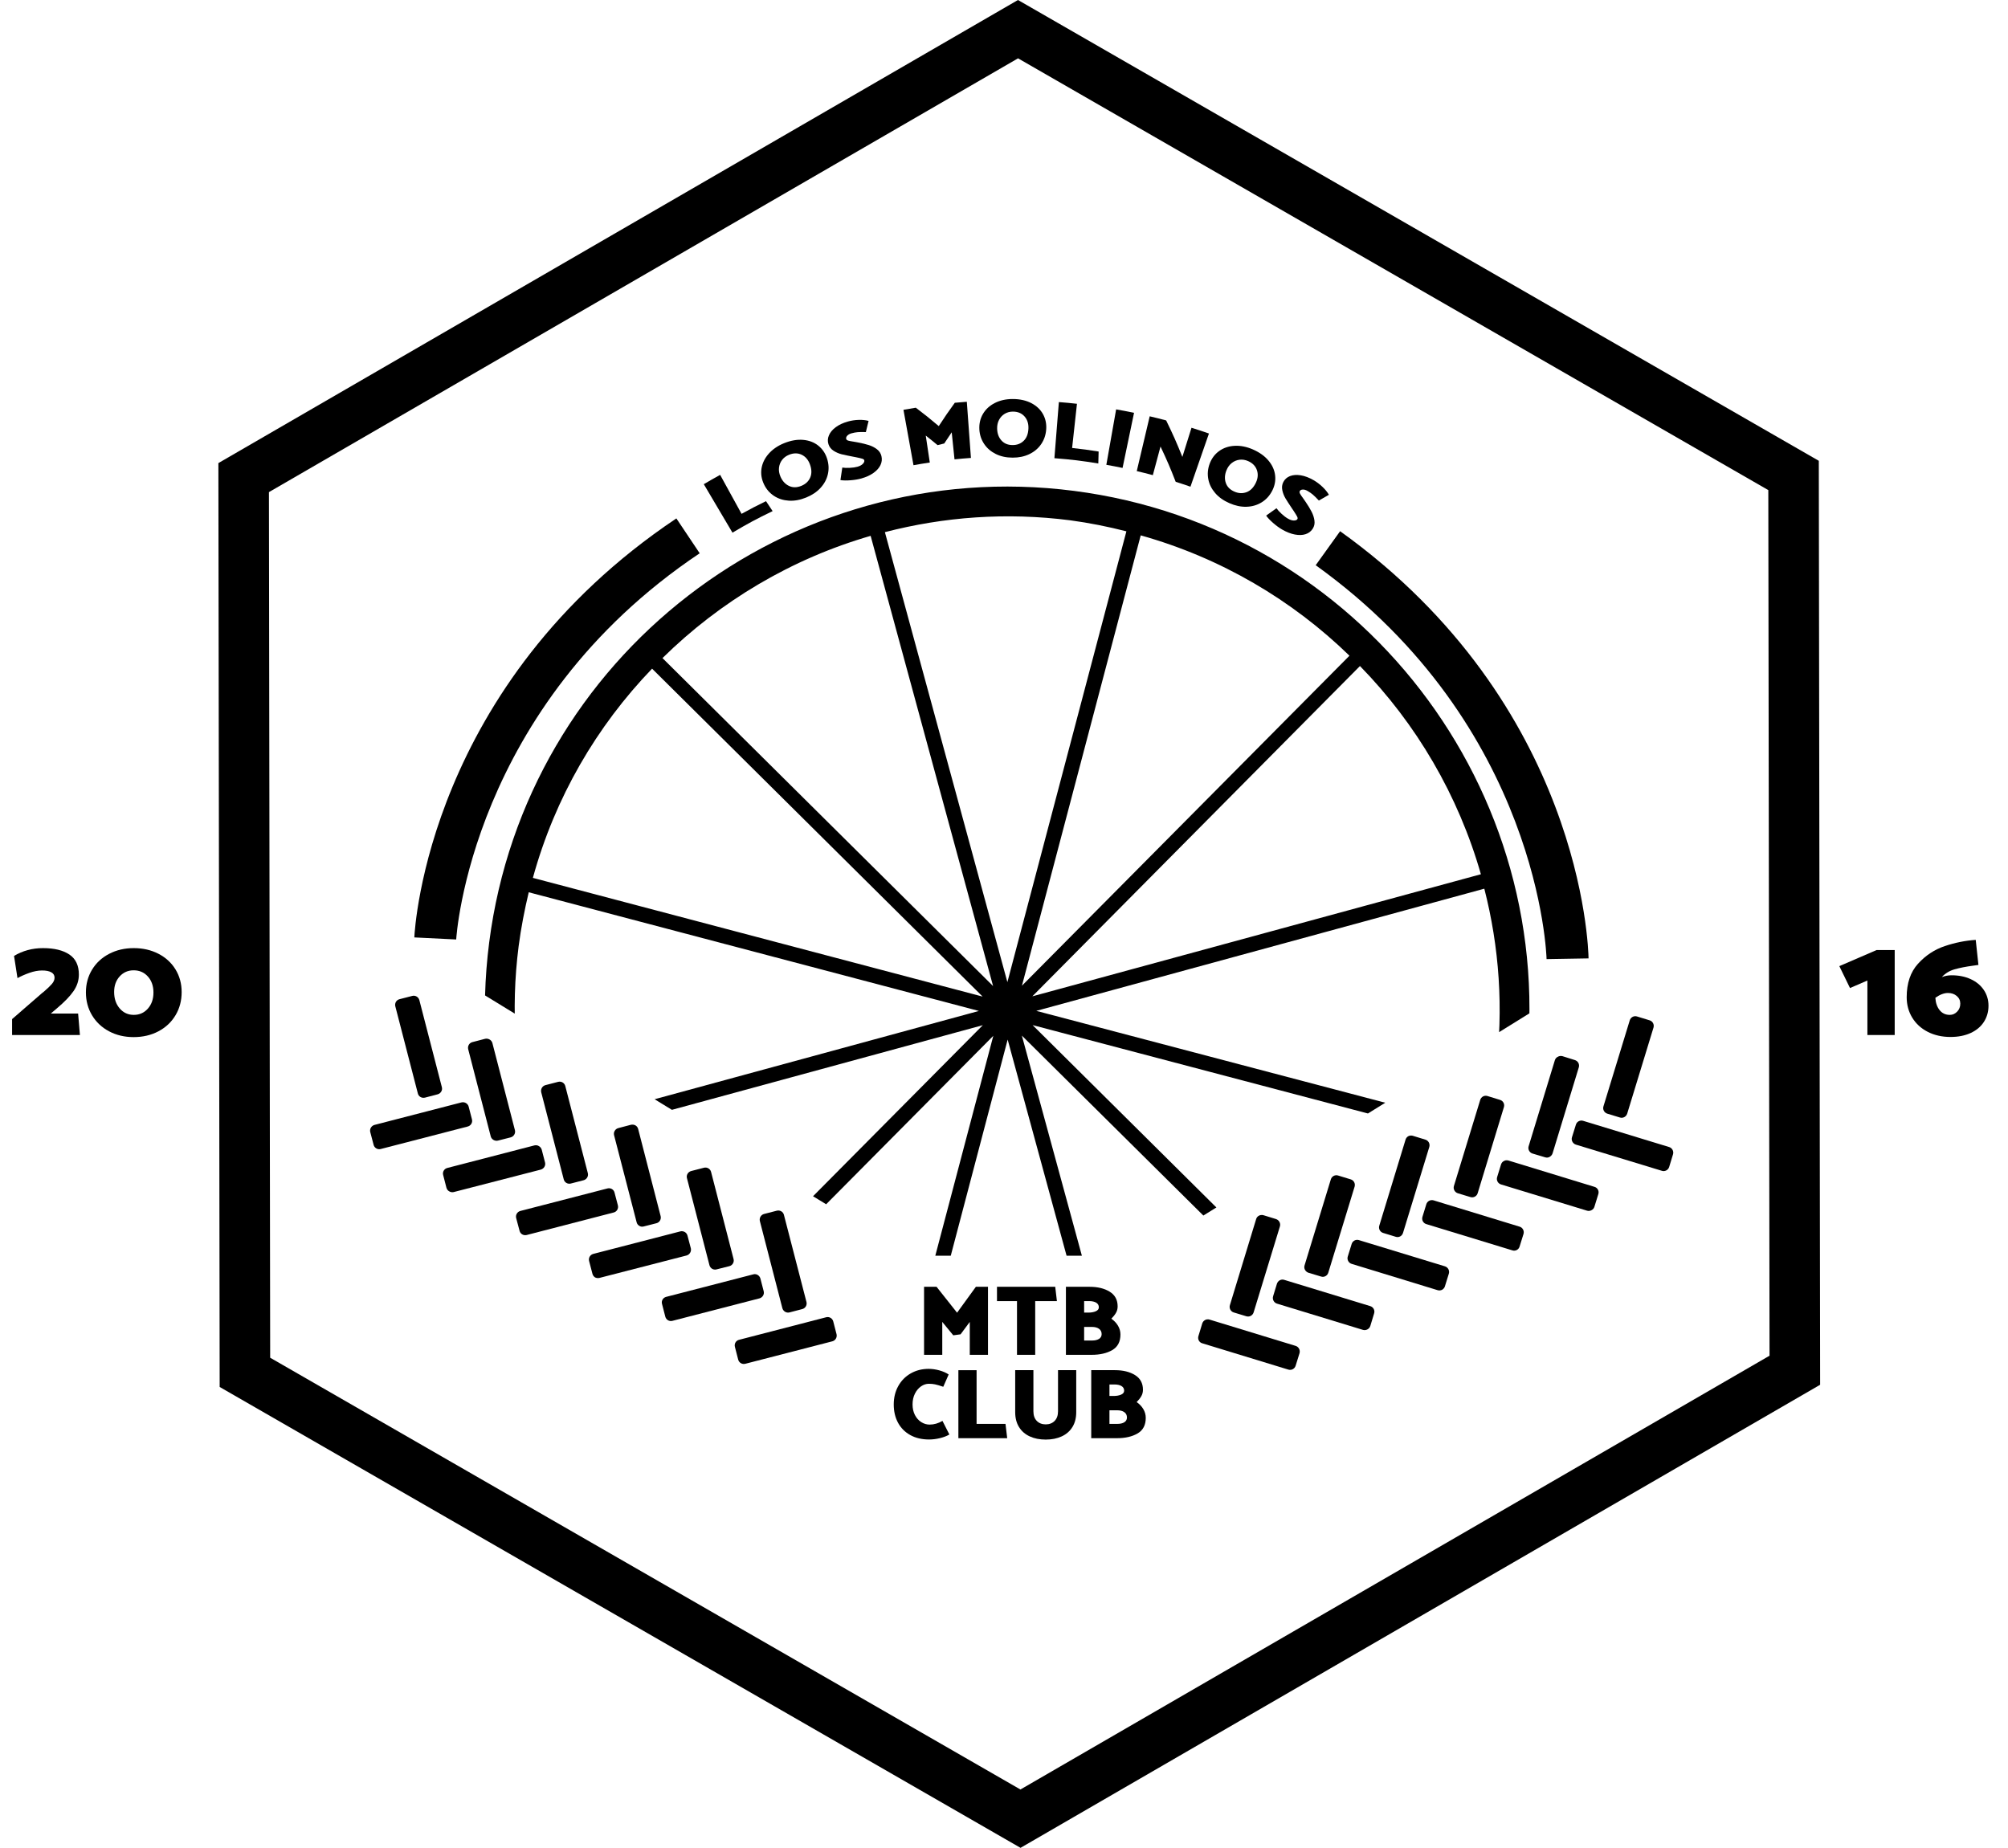 <?xml version="1.0" encoding="utf-8"?>
<!-- Generator: Adobe Illustrator 16.0.0, SVG Export Plug-In . SVG Version: 6.00 Build 0)  -->
<!DOCTYPE svg PUBLIC "-//W3C//DTD SVG 1.1//EN" "http://www.w3.org/Graphics/SVG/1.1/DTD/svg11.dtd">
<svg version="1.1" id="Capa_1" xmlns="http://www.w3.org/2000/svg" xmlns:xlink="http://www.w3.org/1999/xlink" x="0px" y="0px"
	 width="240.846px" height="221.656px" viewBox="0 0 240.846 221.656" enable-background="new 0 0 240.846 221.656"
	 xml:space="preserve">
<g id="fondo" display="none">
	<rect x="-238.1" y="-99.348" display="inline" fill="#EA5B0C" width="798" height="958"/>
</g>
<g id="capa_2">
	<g id="Capa_5" display="none">
	</g>
	<g id="Capa_5_copia">
		<polygon display="none" fill="#FFFFFF" points="121.059,3.652 214.567,58.46 214.567,164.321 122.252,217.986 28.9,164.321 
			28.9,58.46 		"/>
		<g>
			<path d="M155.397,161.442c0.368,0.11,0.579,0.495,0.474,0.874l-0.469,1.507c-0.115,0.374-0.511,0.585-0.879,0.464l-10.323-3.155
				c-0.368-0.104-0.574-0.494-0.458-0.863l0.458-1.512c0.116-0.374,0.506-0.578,0.874-0.469L155.397,161.442z"/>
			<path d="M153.054,146.232c0.362,0.121,0.573,0.506,0.464,0.879l-3.155,10.318c-0.116,0.367-0.5,0.578-0.874,0.463l-1.507-0.458
				c-0.368-0.11-0.579-0.506-0.463-0.88l3.148-10.322c0.105-0.363,0.495-0.568,0.874-0.464L153.054,146.232z"/>
			<path d="M153.164,156.375c-0.368-0.116-0.579-0.506-0.463-0.885l0.458-1.501c0.121-0.369,0.5-0.585,0.879-0.464l10.312,3.148
				c0.379,0.116,0.585,0.507,0.464,0.881l-0.453,1.495c-0.116,0.374-0.511,0.579-0.885,0.475L153.164,156.375z"/>
			<path d="M162.012,141.47c0.368,0.11,0.573,0.495,0.464,0.875l-3.154,10.312c-0.111,0.379-0.506,0.59-0.869,0.469l-1.507-0.453
				c-0.368-0.12-0.59-0.512-0.474-0.88l3.153-10.322c0.111-0.368,0.495-0.579,0.869-0.464L162.012,141.47z"/>
			<path d="M169.454,136.241l1.512,0.464c0.368,0.11,0.579,0.5,0.47,0.874l-3.155,10.317c-0.062,0.185-0.179,0.332-0.337,0.416
				c-0.163,0.084-0.354,0.11-0.526,0.048l-1.517-0.464c-0.369-0.11-0.58-0.495-0.464-0.874l3.148-10.312
				c0.054-0.185,0.174-0.331,0.337-0.421C169.08,136.209,169.27,136.188,169.454,136.241"/>
			<path d="M172.44,154.764l-10.323-3.16c-0.363-0.11-0.579-0.511-0.463-0.874l0.469-1.512c0.053-0.186,0.185-0.326,0.332-0.411
				c0.157-0.084,0.354-0.11,0.531-0.054l10.328,3.149c0.363,0.116,0.579,0.506,0.464,0.88l-0.469,1.512
				c-0.048,0.18-0.181,0.326-0.332,0.416C172.819,154.791,172.63,154.817,172.44,154.764"/>
			<path d="M171.081,146.837c-0.379-0.109-0.579-0.5-0.469-0.868l0.464-1.513c0.11-0.373,0.506-0.579,0.874-0.469l10.317,3.155
				c0.369,0.109,0.58,0.506,0.469,0.874l-0.469,1.506c-0.105,0.375-0.495,0.585-0.869,0.464L171.081,146.837z"/>
			<path d="M179.924,131.938c0.374,0.109,0.574,0.506,0.459,0.869l-3.145,10.316c-0.11,0.379-0.506,0.585-0.869,0.47l-1.517-0.458
				c-0.363-0.116-0.579-0.512-0.464-0.874l3.154-10.323c0.11-0.368,0.489-0.579,0.863-0.469L179.924,131.938z"/>
			<path d="M190.357,145.226l-10.322-3.149c-0.374-0.116-0.58-0.506-0.464-0.88l0.464-1.506c0.058-0.189,0.179-0.343,0.348-0.422
				c0.168-0.101,0.349-0.115,0.548-0.059l10.312,3.155c0.374,0.104,0.585,0.5,0.464,0.874l-0.464,1.506
				c-0.053,0.189-0.179,0.332-0.342,0.416C190.736,145.257,190.536,145.279,190.357,145.226"/>
			<path d="M187.393,126.687l1.512,0.475c0.368,0.115,0.573,0.5,0.463,0.869l-3.148,10.322c-0.063,0.188-0.194,0.332-0.358,0.421
				c-0.147,0.09-0.348,0.109-0.537,0.048l-1.517-0.453c-0.363-0.115-0.574-0.506-0.458-0.874l3.145-10.316
				c0.062-0.195,0.189-0.338,0.357-0.416C187.013,126.667,187.197,126.645,187.393,126.687"/>
			<path d="M189.009,137.299c-0.362-0.12-0.578-0.511-0.463-0.879l0.47-1.507c0.109-0.379,0.5-0.574,0.862-0.469l10.328,3.149
				c0.363,0.115,0.574,0.506,0.458,0.88l-0.458,1.506c-0.116,0.374-0.506,0.58-0.874,0.464L189.009,137.299z"/>
			<path d="M197.857,122.39c0.374,0.109,0.579,0.505,0.469,0.874l-3.155,10.321c-0.121,0.369-0.5,0.579-0.874,0.464l-1.506-0.459
				c-0.38-0.12-0.58-0.51-0.469-0.874l3.154-10.316c0.109-0.373,0.506-0.584,0.862-0.474L197.857,122.39z"/>
			<path d="M88.643,160.715c-0.369,0.09-0.597,0.47-0.495,0.849l0.392,1.526c0.099,0.374,0.473,0.596,0.854,0.501l10.443-2.696
				c0.374-0.101,0.593-0.479,0.5-0.858l-0.393-1.521c-0.098-0.379-0.472-0.605-0.854-0.506L88.643,160.715z"/>
			<path d="M91.642,145.621c-0.368,0.096-0.594,0.479-0.5,0.854l2.698,10.448c0.104,0.374,0.484,0.602,0.854,0.507l1.53-0.4
				c0.376-0.095,0.603-0.475,0.506-0.854l-2.705-10.454c-0.092-0.369-0.475-0.591-0.854-0.495L91.642,145.621z"/>
			<path d="M91.094,155.744c0.37-0.101,0.604-0.479,0.506-0.854l-0.396-1.532c-0.103-0.363-0.48-0.602-0.853-0.495l-10.447,2.701
				c-0.379,0.096-0.605,0.479-0.5,0.843l0.393,1.527c0.101,0.385,0.475,0.605,0.855,0.506L91.094,155.744z"/>
			<path d="M82.901,140.47c-0.371,0.1-0.604,0.479-0.508,0.848l2.704,10.46c0.103,0.368,0.477,0.595,0.854,0.489l1.529-0.385
				c0.38-0.095,0.605-0.484,0.506-0.857l-2.699-10.455c-0.092-0.363-0.48-0.595-0.854-0.494L82.901,140.47z"/>
			<path d="M75.684,134.919l-1.521,0.4c-0.377,0.1-0.604,0.479-0.508,0.856l2.707,10.449c0.045,0.181,0.163,0.332,0.321,0.422
				c0.154,0.101,0.342,0.121,0.522,0.073l1.538-0.39c0.374-0.101,0.593-0.484,0.495-0.858l-2.694-10.442
				c-0.05-0.195-0.168-0.344-0.325-0.434C76.068,134.909,75.876,134.882,75.684,134.919"/>
			<path d="M71.904,153.29l10.447-2.69c0.373-0.102,0.598-0.49,0.511-0.854l-0.403-1.532c-0.05-0.188-0.166-0.338-0.32-0.427
				c-0.158-0.09-0.346-0.126-0.534-0.079l-10.444,2.702c-0.374,0.1-0.598,0.474-0.503,0.854l0.4,1.526
				c0.045,0.195,0.166,0.338,0.312,0.438C71.522,153.305,71.715,153.336,71.904,153.29"/>
			<path d="M73.613,145.442c0.372-0.095,0.596-0.479,0.498-0.854l-0.4-1.526c-0.087-0.379-0.469-0.602-0.848-0.505l-10.443,2.7
				c-0.383,0.096-0.604,0.484-0.509,0.854l0.405,1.521c0.093,0.386,0.475,0.602,0.851,0.513L73.613,145.442z"/>
			<path d="M65.414,130.168c-0.369,0.102-0.588,0.479-0.498,0.858l2.701,10.443c0.096,0.38,0.478,0.596,0.849,0.501l1.535-0.396
				c0.376-0.1,0.602-0.484,0.505-0.853l-2.703-10.444c-0.096-0.379-0.473-0.6-0.852-0.506L65.414,130.168z"/>
			<path d="M54.417,142.993l10.454-2.696c0.366-0.109,0.602-0.479,0.503-0.857l-0.396-1.527c-0.056-0.188-0.18-0.348-0.339-0.432
				c-0.15-0.102-0.341-0.127-0.543-0.085l-10.446,2.707c-0.363,0.085-0.602,0.475-0.495,0.849l0.393,1.527
				c0.054,0.188,0.175,0.342,0.334,0.427C54.037,143.003,54.232,143.035,54.417,142.993"/>
			<path d="M58.19,124.607l-1.532,0.399c-0.374,0.096-0.593,0.475-0.501,0.854l2.702,10.449c0.047,0.188,0.171,0.336,0.334,0.432
				c0.158,0.089,0.346,0.126,0.537,0.078l1.526-0.389c0.374-0.102,0.599-0.49,0.507-0.854l-2.704-10.455
				c-0.048-0.188-0.178-0.342-0.332-0.426C58.569,124.601,58.377,124.565,58.19,124.607"/>
			<path d="M56.107,135.129c0.374-0.1,0.598-0.483,0.503-0.853l-0.396-1.527c-0.092-0.369-0.479-0.601-0.857-0.512l-10.443,2.702
				c-0.371,0.104-0.598,0.483-0.506,0.854l0.405,1.538c0.09,0.363,0.472,0.596,0.843,0.5L56.107,135.129z"/>
			<path d="M47.92,119.857c-0.379,0.089-0.6,0.483-0.505,0.853l2.701,10.444c0.087,0.384,0.475,0.604,0.854,0.511l1.526-0.399
				c0.376-0.105,0.602-0.484,0.503-0.854l-2.702-10.449c-0.1-0.367-0.48-0.601-0.848-0.5L47.92,119.857z"/>
		</g>
		<g>
			<g>
				<defs>
					<polygon id="SVGID_1_" points="34.538,55.493 23.151,97.958 109.172,150.629 136.563,150.629 218.966,99.522 196.894,54.428 
											"/>
				</defs>
				<clipPath id="SVGID_2_">
					<use xlink:href="#SVGID_1_"  overflow="visible"/>
				</clipPath>
				<path clip-path="url(#SVGID_2_)" d="M112.824,183.146c34.236,4.419,65.704-19.871,70.107-54.12
					c4.413-34.255-19.866-65.733-54.11-70.143C94.556,54.465,63.088,78.76,58.677,113.03
					C54.262,147.275,78.546,178.727,112.824,183.146 M64.129,137.611l53.754-14.637l-39.146,39.441
					C71.971,155.506,66.898,147,64.129,137.611 M80.031,163.665l39.11-39.416l-14.145,53.631
					C95.402,175.208,86.923,170.253,80.031,163.665 M113.271,179.612c-2.238-0.284-4.421-0.711-6.535-1.243l14.125-53.667
					l14.586,53.504C128.379,180.012,120.9,180.597,113.271,179.612 M137.164,177.763l-14.6-53.541l39.411,39.078
					C155.061,170.042,146.549,175.062,137.164,177.763 M163.224,162.032l-39.371-39.068l53.728,14.162
					C174.873,146.701,169.849,155.191,163.224,162.032 M179.397,128.578c-0.3,2.328-0.759,4.604-1.327,6.836l-53.775-14.156
					l53.738-14.656C179.824,113.579,180.372,121,179.397,128.578 M177.623,104.868l-53.802,14.646l39.297-39.621
					C169.901,86.834,174.926,95.429,177.623,104.868 M161.859,78.655l-39.284,39.584l14.246-54.021
					C146.46,66.926,154.992,71.977,161.859,78.655 M128.369,62.413c2.285,0.307,4.534,0.759,6.735,1.322l-14.275,54.078
					l-14.692-53.979C113.203,62.002,120.682,61.428,128.369,62.413 M104.427,64.277l14.688,54.005L79.46,78.94
					C86.406,72.104,94.954,67.021,104.427,64.277 M78.214,80.209l39.647,39.336l-53.946-14.24
					C66.569,95.656,71.562,87.114,78.214,80.209 M117.411,121.268l-53.743,14.631c-1.849-7.132-2.452-14.685-1.459-22.415
					c0.289-2.212,0.711-4.355,1.209-6.452L117.411,121.268z"/>
			</g>
		</g>
		<g>
			<path d="M49.696,112.447c0.058-1.223,1.751-30.39,31.429-50.261l2.799,4.182c-27.493,18.396-29.191,46.046-29.206,46.326
				L49.696,112.447z"/>
			<path d="M185.5,115.048c0-0.278-0.801-27.961-27.691-47.248l2.928-4.08c29.03,20.812,29.778,50.018,29.799,51.243L185.5,115.048z
				"/>
			<path d="M122.405,221.656l-96.057-55.284L26.193,55.55L122.1,0l96.054,55.276l0.158,110.833L122.405,221.656z M32.405,162.864
				l89.989,51.793l89.85-52.035L212.097,58.79l-89.99-51.793L32.257,59.032L32.405,162.864z"/>
		</g>
	</g>
	<g id="Capa_6_copia">
		<g>
			<g>
				<g>
					<path d="M88.945,61.637c1.161-0.64,1.748-0.941,2.931-1.52c0.319,0.478,0.479,0.715,0.794,1.193
						c-1.958,0.947-2.923,1.465-4.816,2.585c-1.375-2.327-2.063-3.489-3.438-5.815c0.779-0.46,1.17-0.684,1.96-1.118
						C87.402,58.833,87.917,59.768,88.945,61.637z"/>
					<path d="M94.05,53.161c0.816-0.33,1.584-0.459,2.292-0.396s1.309,0.295,1.8,0.686c0.49,0.391,0.836,0.897,1.043,1.512
						c0.22,0.653,0.254,1.29,0.114,1.909c-0.139,0.619-0.438,1.169-0.887,1.657c-0.451,0.488-1.021,0.868-1.723,1.152
						c-0.724,0.293-1.41,0.419-2.075,0.376s-1.258-0.23-1.778-0.572c-0.52-0.342-0.922-0.802-1.2-1.389
						c-0.294-0.616-0.398-1.244-0.301-1.886c0.1-0.641,0.384-1.234,0.855-1.772C92.663,53.9,93.286,53.47,94.05,53.161z
						 M93.616,57.181c0.233,0.533,0.579,0.902,1.028,1.112c0.45,0.21,0.935,0.205,1.465-0.01c0.509-0.206,0.863-0.533,1.065-0.989
						c0.203-0.456,0.194-0.991-0.034-1.605c-0.201-0.54-0.528-0.922-0.987-1.142c-0.459-0.218-0.968-0.218-1.516,0.005
						c-0.341,0.138-0.617,0.343-0.827,0.613c-0.209,0.272-0.334,0.585-0.375,0.938C93.396,56.458,93.457,56.816,93.616,57.181z"/>
					<path d="M100.805,57.587c0.084-0.6,0.129-0.899,0.224-1.501c0.226,0.04,0.521,0.051,0.888,0.034
						c0.366-0.017,0.678-0.062,0.936-0.135c0.287-0.082,0.501-0.198,0.645-0.352c0.145-0.152,0.2-0.293,0.166-0.421
						c-0.021-0.083-0.106-0.146-0.256-0.192s-0.386-0.103-0.712-0.168c-0.155-0.03-0.233-0.045-0.389-0.075
						c-0.57-0.111-1.023-0.203-1.354-0.285s-0.648-0.218-0.957-0.411c-0.307-0.193-0.517-0.458-0.625-0.791
						c-0.115-0.353-0.099-0.708,0.051-1.064c0.15-0.357,0.419-0.684,0.811-0.976s0.884-0.523,1.475-0.689
						c0.404-0.113,0.832-0.18,1.282-0.194c0.449-0.015,0.846,0.028,1.19,0.122c-0.137,0.536-0.2,0.803-0.327,1.34
						c-0.434-0.013-0.766-0.008-0.993,0.012c-0.228,0.021-0.471,0.065-0.73,0.138c-0.229,0.063-0.399,0.163-0.515,0.292
						c-0.115,0.13-0.153,0.258-0.116,0.385c0.028,0.095,0.111,0.162,0.249,0.201s0.359,0.081,0.664,0.127
						c0.185,0.031,0.274,0.049,0.457,0.081c0.535,0.101,0.982,0.21,1.345,0.326c0.362,0.115,0.687,0.282,0.969,0.498
						c0.281,0.215,0.462,0.49,0.541,0.825c0.088,0.374,0.047,0.734-0.12,1.08c-0.167,0.348-0.447,0.658-0.839,0.938
						c-0.393,0.28-0.873,0.498-1.449,0.662c-0.372,0.105-0.802,0.177-1.291,0.216C101.531,57.648,101.126,57.643,100.805,57.587z"/>
					<path d="M114.152,51.857c-0.367,0.534-0.546,0.802-0.897,1.34c-0.32,0.078-0.479,0.117-0.799,0.199
						c-0.558-0.464-0.842-0.692-1.418-1.146c0.194,1.293,0.291,1.939,0.485,3.231c-0.784,0.117-1.175,0.181-1.956,0.323
						c-0.482-2.658-0.721-3.987-1.203-6.646c0.592-0.106,0.888-0.159,1.481-0.253c1.135,0.861,1.685,1.305,2.754,2.208
						c0.735-1.129,1.121-1.69,1.922-2.799c0.577-0.054,0.866-0.078,1.443-0.121c0.198,2.695,0.297,4.043,0.493,6.737
						c-0.789,0.058-1.182,0.091-1.969,0.172C114.354,53.806,114.288,53.158,114.152,51.857z"/>
					<path d="M121.48,47.864c0.862,0.002,1.61,0.172,2.231,0.498s1.083,0.767,1.387,1.312c0.303,0.548,0.429,1.146,0.389,1.793
						c-0.042,0.688-0.249,1.289-0.607,1.811c-0.357,0.521-0.833,0.919-1.425,1.201s-1.253,0.419-1.996,0.417
						c-0.765-0.002-1.435-0.146-2.021-0.438c-0.586-0.292-1.053-0.689-1.396-1.204c-0.343-0.514-0.539-1.092-0.574-1.739
						c-0.037-0.682,0.102-1.303,0.427-1.858c0.324-0.556,0.8-0.998,1.427-1.316C119.947,48.022,120.672,47.862,121.48,47.864z
						 M119.6,51.42c0.014,0.583,0.189,1.056,0.52,1.42c0.331,0.365,0.771,0.546,1.333,0.548c0.539,0.001,0.982-0.168,1.336-0.516
						c0.354-0.346,0.545-0.846,0.565-1.501c0.017-0.576-0.14-1.052-0.477-1.427s-0.798-0.568-1.378-0.57
						c-0.359-0.001-0.688,0.084-0.979,0.256c-0.291,0.173-0.521,0.415-0.688,0.728C119.667,50.668,119.59,51.022,119.6,51.42z"/>
					<path d="M128.593,53.737c1.275,0.14,1.91,0.225,3.18,0.426c-0.016,0.573-0.021,0.861-0.038,1.434
						c-2.097-0.339-3.153-0.466-5.266-0.634c0.216-2.691,0.323-4.039,0.536-6.732c0.869,0.068,1.303,0.108,2.169,0.205
						C128.942,50.556,128.826,51.617,128.593,53.737z"/>
					<path d="M136.021,49.519c-0.548,2.646-0.826,3.969-1.378,6.612c-0.777-0.161-1.165-0.236-1.945-0.375
						c0.472-2.659,0.707-3.988,1.175-6.65C134.733,49.258,135.165,49.341,136.021,49.519z"/>
					<path d="M139.196,53.562c-0.368,1.374-0.552,2.061-0.921,3.434c-0.77-0.206-1.154-0.304-1.928-0.485
						c0.622-2.629,0.934-3.943,1.552-6.574c0.792,0.187,1.186,0.285,1.974,0.495c0.847,1.741,1.234,2.618,1.944,4.377
						c0.438-1.399,0.658-2.099,1.095-3.498c0.84,0.263,1.26,0.401,2.093,0.69c-0.884,2.554-1.331,3.829-2.218,6.38
						c-0.706-0.244-1.06-0.361-1.771-0.586C140.354,56.095,139.99,55.247,139.196,53.562z"/>
					<path d="M150.275,53.912c0.807,0.353,1.439,0.812,1.893,1.364s0.71,1.145,0.777,1.771s-0.051,1.227-0.345,1.805
						c-0.312,0.613-0.744,1.083-1.288,1.415s-1.146,0.502-1.812,0.521c-0.666,0.02-1.342-0.126-2.035-0.429
						c-0.715-0.312-1.281-0.713-1.713-1.216c-0.431-0.503-0.71-1.057-0.824-1.665c-0.116-0.61-0.067-1.222,0.155-1.831
						c0.235-0.642,0.611-1.155,1.135-1.535c0.523-0.379,1.141-0.593,1.852-0.633C148.779,53.438,149.521,53.583,150.275,53.912z
						 M147.106,56.415c-0.218,0.54-0.24,1.046-0.077,1.516c0.163,0.469,0.505,0.812,1.029,1.041c0.504,0.22,0.984,0.241,1.454,0.067
						c0.469-0.173,0.848-0.555,1.126-1.147c0.244-0.521,0.284-1.023,0.117-1.505s-0.521-0.847-1.062-1.082
						c-0.336-0.147-0.677-0.199-1.017-0.158s-0.649,0.17-0.931,0.389C147.47,55.753,147.255,56.046,147.106,56.415z"/>
					<path d="M151.866,61.848c0.49-0.358,0.74-0.533,1.239-0.884c0.132,0.191,0.333,0.41,0.605,0.664
						c0.273,0.253,0.53,0.448,0.77,0.584c0.265,0.151,0.502,0.227,0.716,0.226c0.213-0.002,0.354-0.06,0.422-0.173
						c0.044-0.074,0.027-0.183-0.047-0.321s-0.203-0.352-0.39-0.634c-0.091-0.135-0.135-0.201-0.225-0.334
						c-0.328-0.49-0.585-0.882-0.762-1.179c-0.177-0.295-0.308-0.622-0.387-0.979c-0.079-0.357-0.039-0.691,0.123-1.002
						c0.172-0.329,0.436-0.567,0.799-0.708s0.794-0.173,1.283-0.094c0.488,0.079,1.008,0.274,1.55,0.588
						c0.372,0.215,0.725,0.48,1.061,0.8c0.334,0.317,0.591,0.634,0.771,0.95c-0.485,0.272-0.728,0.412-1.205,0.691
						c-0.303-0.324-0.545-0.562-0.724-0.714c-0.178-0.151-0.388-0.296-0.625-0.434c-0.21-0.122-0.4-0.179-0.575-0.171
						c-0.178,0.007-0.3,0.066-0.363,0.183c-0.049,0.086-0.036,0.195,0.034,0.322c0.069,0.127,0.199,0.316,0.384,0.569
						c0.109,0.155,0.164,0.232,0.271,0.389c0.312,0.458,0.556,0.86,0.732,1.207c0.177,0.344,0.288,0.696,0.338,1.053
						s-0.02,0.678-0.204,0.968c-0.206,0.324-0.496,0.545-0.866,0.664s-0.798,0.129-1.281,0.038
						c-0.482-0.091-0.986-0.289-1.519-0.593c-0.343-0.196-0.701-0.458-1.079-0.785C152.338,62.415,152.054,62.118,151.866,61.848z"
						/>
				</g>
			</g>
			<g enable-background="new    ">
				<path d="M116.319,158.568l-1.104,1.488l-0.876,0.12l-1.32-1.608v3.948h-2.184v-8.16h1.5l2.46,3.108l2.256-3.108h1.452v8.16
					h-2.184V158.568z"/>
				<path d="M119.583,154.356h6.984l0.203,1.716h-2.604v6.444h-2.184v-6.444h-2.4V154.356z"/>
				<path d="M130.934,162.516h-3.084v-8.16h2.844c0.969,0,1.771,0.196,2.406,0.588c0.637,0.393,0.954,0.98,0.954,1.765
					c0,0.288-0.068,0.548-0.204,0.779c-0.137,0.232-0.32,0.465-0.552,0.696c0.336,0.232,0.602,0.512,0.798,0.84
					c0.195,0.328,0.294,0.681,0.294,1.057c0,0.863-0.326,1.485-0.978,1.865C132.76,162.327,131.934,162.516,130.934,162.516z
					 M130.622,156.072h-0.588v1.38h0.492c0.36,0,0.662-0.054,0.906-0.161c0.244-0.108,0.366-0.267,0.366-0.475
					c0-0.24-0.104-0.424-0.312-0.552C131.278,156.136,130.991,156.072,130.622,156.072z M130.958,159.169h-0.924v1.632h0.948
					c0.353,0,0.632-0.066,0.841-0.198c0.207-0.132,0.312-0.322,0.312-0.57c0-0.271-0.104-0.483-0.312-0.636
					C131.614,159.245,131.327,159.169,130.958,159.169z"/>
			</g>
			<g enable-background="new    ">
				<path d="M113.787,164.873l-0.648,1.476c-0.424-0.144-0.75-0.24-0.978-0.288c-0.228-0.048-0.478-0.072-0.75-0.072
					c-0.328,0-0.642,0.104-0.942,0.312c-0.3,0.208-0.544,0.5-0.732,0.876s-0.282,0.804-0.282,1.284c0,0.487,0.096,0.916,0.288,1.283
					c0.192,0.368,0.446,0.65,0.762,0.847s0.646,0.294,0.99,0.294c0.536,0,1.052-0.148,1.548-0.444l0.828,1.632
					c-0.312,0.185-0.69,0.33-1.134,0.438c-0.444,0.107-0.878,0.162-1.302,0.162c-0.864,0-1.616-0.178-2.256-0.534
					c-0.64-0.355-1.13-0.85-1.47-1.482c-0.34-0.632-0.51-1.359-0.51-2.184s0.18-1.56,0.54-2.208s0.858-1.154,1.494-1.518
					c0.636-0.364,1.354-0.547,2.154-0.547c0.416,0,0.842,0.061,1.278,0.181C113.1,164.501,113.475,164.665,113.787,164.873z"/>
				<path d="M117.135,170.801h3.468l0.204,1.716h-5.856v-8.16h2.184V170.801z"/>
				<path d="M121.766,164.356h2.184v4.933c0,0.496,0.137,0.882,0.408,1.157c0.272,0.276,0.629,0.414,1.068,0.414
					s0.796-0.138,1.068-0.414c0.271-0.275,0.408-0.661,0.408-1.157v-4.933h2.184v5.04c0,0.696-0.152,1.29-0.456,1.782
					s-0.731,0.866-1.284,1.122c-0.552,0.256-1.191,0.384-1.92,0.384s-1.368-0.128-1.92-0.384c-0.553-0.256-0.98-0.63-1.284-1.122
					s-0.456-1.086-0.456-1.782V164.356z"/>
				<path d="M133.97,172.516h-3.084v-8.16h2.845c0.967,0,1.77,0.196,2.405,0.588c0.636,0.393,0.954,0.98,0.954,1.765
					c0,0.288-0.068,0.548-0.204,0.779c-0.136,0.232-0.319,0.465-0.552,0.696c0.336,0.232,0.602,0.512,0.798,0.84
					s0.294,0.681,0.294,1.057c0,0.863-0.326,1.485-0.979,1.865C135.797,172.327,134.97,172.516,133.97,172.516z M133.659,166.072
					h-0.588v1.38h0.492c0.359,0,0.661-0.054,0.905-0.161c0.244-0.108,0.366-0.267,0.366-0.475c0-0.24-0.104-0.424-0.312-0.552
					S134.026,166.072,133.659,166.072z M133.995,169.169h-0.924v1.632h0.947c0.352,0,0.632-0.066,0.84-0.198
					c0.209-0.132,0.312-0.322,0.312-0.57c0-0.271-0.104-0.483-0.312-0.636C134.65,169.245,134.362,169.169,133.995,169.169z"/>
			</g>
			<g enable-background="new    ">
				<path d="M227.257,113.964v10.188h-3.275v-6.534l-2.088,0.9l-1.278-2.628l4.464-1.927H227.257z"/>
				<path d="M236.364,117.447c0.672,0.306,1.197,0.738,1.576,1.296c0.377,0.559,0.566,1.191,0.566,1.899
					c0,0.72-0.184,1.365-0.549,1.935c-0.366,0.57-0.895,1.015-1.584,1.332c-0.69,0.318-1.497,0.478-2.421,0.478
					c-1.021,0-1.929-0.204-2.728-0.612c-0.798-0.408-1.419-0.975-1.863-1.701c-0.443-0.726-0.666-1.545-0.666-2.457
					c0-1.68,0.453-3.018,1.359-4.014s1.975-1.701,3.204-2.115s2.469-0.663,3.718-0.747l0.323,3.006l-0.647,0.09
					c-0.889,0.12-1.633,0.268-2.232,0.441s-1.104,0.483-1.512,0.927c0.371-0.144,0.762-0.216,1.17-0.216
					C234.93,116.988,235.692,117.141,236.364,117.447z M234.745,121.353c0.252-0.258,0.378-0.579,0.378-0.963
					c0-0.372-0.142-0.678-0.423-0.918c-0.282-0.24-0.633-0.36-1.053-0.36c-0.469,0-0.973,0.192-1.513,0.576
					c0.036,0.612,0.207,1.106,0.513,1.485c0.307,0.378,0.711,0.566,1.215,0.566C234.198,121.74,234.493,121.611,234.745,121.353z"/>
			</g>
			<g enable-background="new    ">
				<path d="M5.158,113.73c1.344,0,2.396,0.255,3.159,0.765c0.762,0.511,1.143,1.312,1.143,2.403c0,0.708-0.213,1.371-0.639,1.989
					s-1.089,1.305-1.989,2.061l-0.738,0.63H9.37l0.216,2.574H1.45v-1.908l3.402-2.952c0.084-0.083,0.222-0.197,0.414-0.342
					c0.432-0.372,0.753-0.681,0.963-0.927s0.315-0.495,0.315-0.747c0-0.288-0.132-0.504-0.396-0.648
					c-0.264-0.144-0.63-0.216-1.098-0.216c-0.48,0-0.99,0.097-1.53,0.288c-0.54,0.192-1.014,0.402-1.422,0.63l-0.414-2.664
					C2.728,114.043,3.885,113.73,5.158,113.73z"/>
				<path d="M10.305,119.04c0-1.008,0.246-1.917,0.738-2.727c0.492-0.811,1.176-1.443,2.052-1.899s1.86-0.684,2.952-0.684
					c1.092,0,2.076,0.225,2.952,0.675c0.875,0.45,1.56,1.077,2.052,1.881c0.492,0.805,0.738,1.71,0.738,2.718
					c0,1.032-0.246,1.96-0.738,2.781c-0.492,0.822-1.176,1.465-2.052,1.926c-0.876,0.462-1.866,0.693-2.97,0.693
					c-1.092,0-2.073-0.231-2.943-0.693c-0.87-0.461-1.551-1.101-2.043-1.917C10.552,120.978,10.305,120.06,10.305,119.04z
					 M13.69,118.986c0,0.804,0.222,1.464,0.666,1.98c0.444,0.516,1.008,0.773,1.692,0.773s1.248-0.252,1.692-0.756
					s0.666-1.146,0.666-1.926s-0.222-1.419-0.666-1.917s-1.014-0.747-1.71-0.747c-0.672,0-1.23,0.243-1.674,0.729
					C13.911,117.609,13.69,118.23,13.69,118.986z"/>
			</g>
		</g>
	</g>
</g>
</svg>

